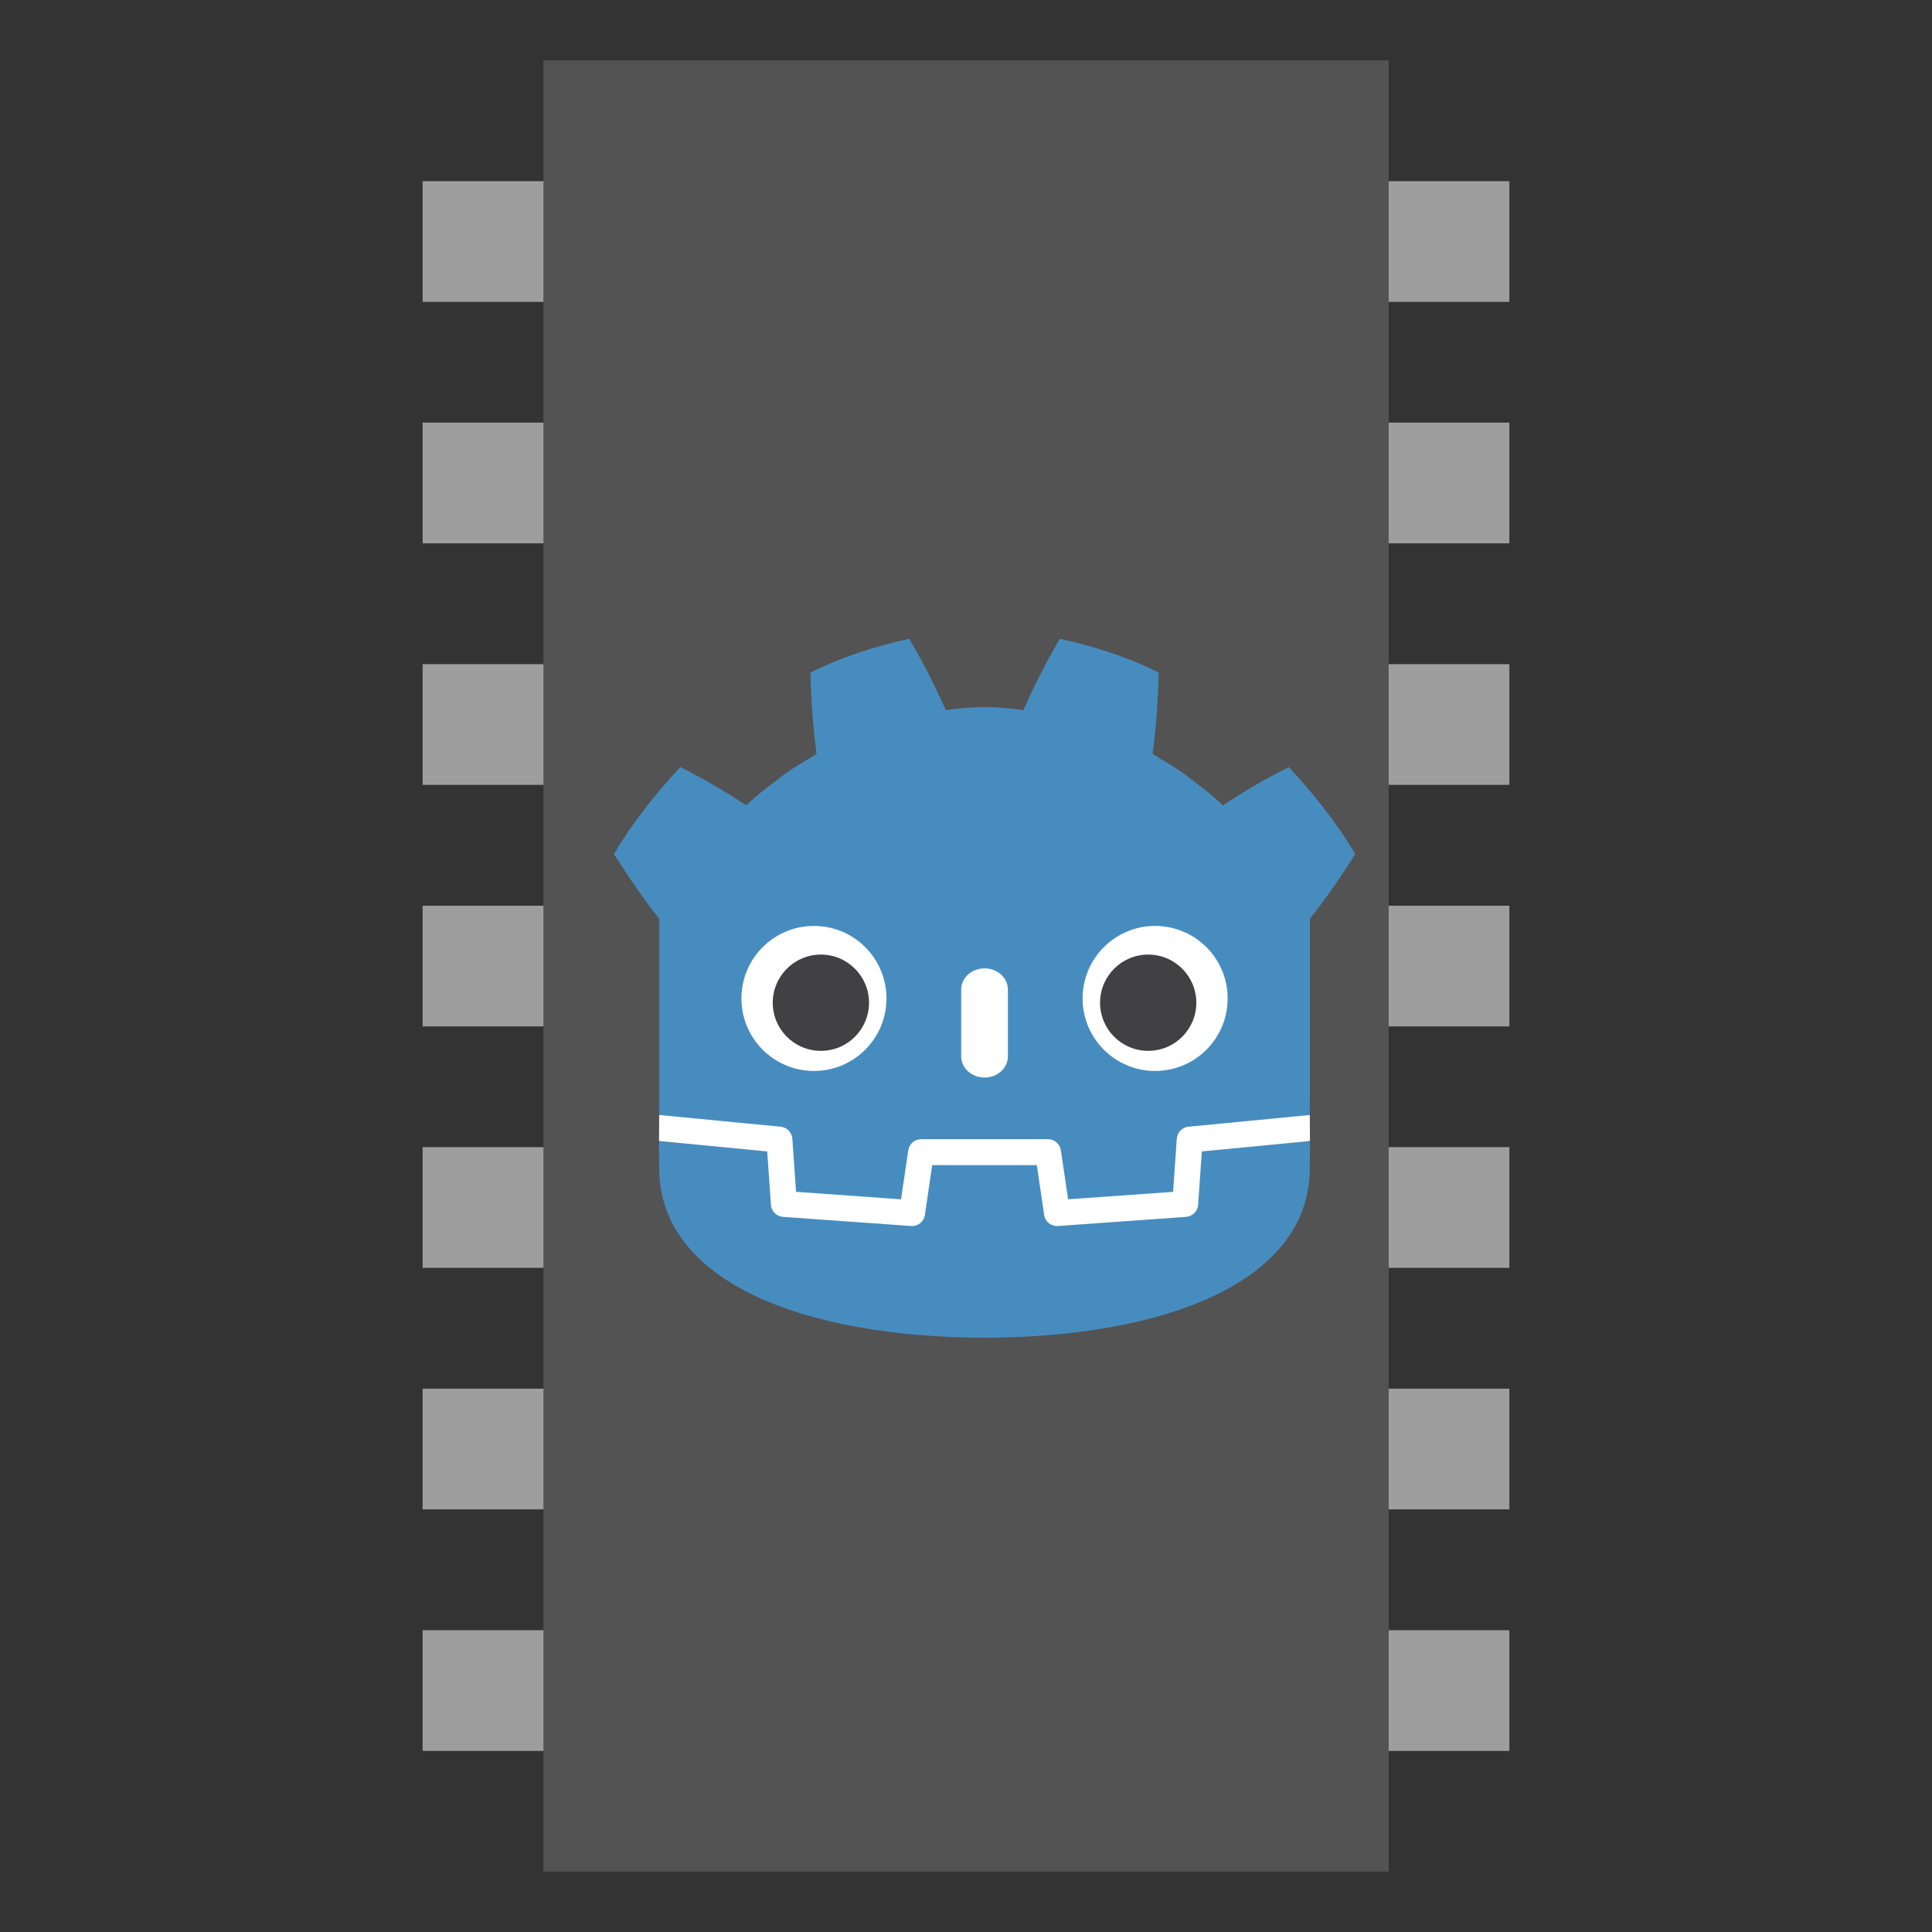 <?xml version="1.0" encoding="UTF-8" standalone="no"?>
<svg
   xmlns:dc="http://purl.org/dc/elements/1.1/"
   xmlns:cc="http://creativecommons.org/ns#"
   xmlns:rdf="http://www.w3.org/1999/02/22-rdf-syntax-ns#"
   xmlns:svg="http://www.w3.org/2000/svg"
   xmlns="http://www.w3.org/2000/svg"
   xmlns:sodipodi="http://sodipodi.sourceforge.net/DTD/sodipodi-0.dtd"
   xmlns:inkscape="http://www.inkscape.org/namespaces/inkscape"
   width="64"
   height="64"
   viewBox="0 0 16.933 16.933"
   version="1.1"
   id="svg8"
   inkscape:version="1.0.1 (3bc2e813f5, 2020-09-07)"
   sodipodi:docname="chip.svg"
   inkscape:export-filename="C:\Users\rodaz\Desktop\chip.png"
   inkscape:export-xdpi="96"
   inkscape:export-ydpi="96">
  <rect x="0" y="0" width="16.933" height="16.933" fill="#333333" stroke="none"/>
  <defs
     id="defs2" />
  <sodipodi:namedview
     id="base"
     pagecolor="#ffffff"
     bordercolor="#666666"
     borderopacity="1.0"
     inkscape:pageopacity="0.0"
     inkscape:pageshadow="2"
     inkscape:zoom="5.6568543"
     inkscape:cx="60.23025"
     inkscape:cy="43.100672"
     inkscape:document-units="px"
     inkscape:current-layer="layer1"
     inkscape:document-rotation="0"
     showgrid="false"
     units="px"
     inkscape:pagecheckerboard="false"
     inkscape:window-width="1366"
     inkscape:window-height="705"
     inkscape:window-x="-8"
     inkscape:window-y="-8"
     inkscape:window-maximized="1">
    <inkscape:grid
       type="xygrid"
       id="grid2762" />
  </sodipodi:namedview>
  <g
     inkscape:label="Layer 1"
     inkscape:groupmode="layer"
     id="layer1">
    <g
       id="g3516">
      <rect
         style="mix-blend-mode:normal;fill:#9e9e9e;fill-opacity:1;fill-rule:evenodd;stroke-width:0.052"
         id="rect2766"
         width="9.525"
         height="1.058"
         x="-13.229"
         y="7.938"
         transform="scale(-1,1)"
         inkscape:label="body" />
      <rect
         style="mix-blend-mode:normal;fill:#9e9e9e;fill-opacity:1;fill-rule:evenodd;stroke-width:0.052"
         id="rect2768"
         width="9.525"
         height="1.058"
         x="-13.229"
         y="10.054"
         transform="scale(-1,1)"
         inkscape:label="body" />
      <rect
         style="mix-blend-mode:normal;fill:#9e9e9e;fill-opacity:1;fill-rule:evenodd;stroke-width:0.052"
         id="rect2770"
         width="9.525"
         height="1.058"
         x="-13.229"
         y="12.171"
         transform="scale(-1,1)"
         inkscape:label="body" />
      <rect
         style="mix-blend-mode:normal;fill:#9e9e9e;fill-opacity:1;fill-rule:evenodd;stroke-width:0.052"
         id="rect2772"
         width="9.525"
         height="1.058"
         x="-13.229"
         y="5.821"
         transform="scale(-1,1)"
         inkscape:label="body" />
      <rect
         style="mix-blend-mode:normal;fill:#9e9e9e;fill-opacity:1;fill-rule:evenodd;stroke-width:0.052"
         id="rect2774"
         width="9.525"
         height="1.058"
         x="-13.229"
         y="3.704"
         transform="scale(-1,1)"
         inkscape:label="body" />
      <rect
         style="mix-blend-mode:normal;fill:#9e9e9e;fill-opacity:1;fill-rule:evenodd;stroke-width:0.052"
         id="rect2776"
         width="9.525"
         height="1.058"
         x="-13.229"
         y="1.588"
         transform="scale(-1,1)"
         inkscape:label="body" />
      <rect
         style="mix-blend-mode:normal;fill:#9e9e9e;fill-opacity:1;fill-rule:evenodd;stroke-width:0.052"
         id="rect2778"
         width="9.525"
         height="1.058"
         x="-13.229"
         y="14.288"
         transform="scale(-1,1)"
         inkscape:label="body" />
      <rect
         style="mix-blend-mode:normal;fill:#535353;fill-opacity:1;fill-rule:evenodd;stroke-width:0.182"
         id="body1"
         width="7.408"
         height="15.875"
         x="-12.171"
         y="0.529"
         transform="scale(-1,1)"
         inkscape:label="body" />
    </g>
    <g
       id="g39"
       transform="matrix(0.007,0,0,0.007,5.045,4.371)">
      <g
         id="g78"
         transform="matrix(4.163,0,0,-4.163,919.241,771.672)"
         style="stroke-width:0.32">
        <path
           d="m 0,0 c 0,0 -0.325,1.994 -0.515,1.976 l -36.182,-3.491 c -2.879,-0.278 -5.115,-2.574 -5.317,-5.459 l -0.994,-14.247 -27.992,-1.997 -1.904,12.912 c -0.424,2.872 -2.932,5.037 -5.835,5.037 h -38.188 c -2.902,0 -5.41,-2.165 -5.834,-5.037 l -1.905,-12.912 -27.992,1.997 -0.994,14.247 c -0.202,2.886 -2.438,5.182 -5.317,5.46 l -36.2,3.49 c -0.187,0.018 -0.324,-1.978 -0.511,-1.978 l -0.049,-7.83 30.658,-4.944 1.004,-14.374 c 0.203,-2.91 2.551,-5.263 5.463,-5.472 l 38.551,-2.75 c 0.146,-0.01 0.29,-0.016 0.434,-0.016 2.897,0 5.401,2.166 5.825,5.038 l 1.959,13.286 h 28.005 l 1.959,-13.286 c 0.423,-2.871 2.93,-5.037 5.831,-5.037 0.142,0 0.284,0.005 0.423,0.015 l 38.556,2.75 c 2.911,0.209 5.26,2.562 5.463,5.472 l 1.003,14.374 30.645,4.966 z"
           style="fill:#ffffff;fill-opacity:1;fill-rule:nonzero;stroke:none;stroke-width:0.32"
           id="path80"
           inkscape:connector-curvature="0" />
      </g>
      <g
         id="g82-3"
         transform="matrix(4.163,0,0,-4.163,104.699,525.907)"
         style="stroke-width:0.32">
        <path
           d="m 0,0 v -47.514 -6.035 -5.492 c 0.108,-0.001 0.216,-0.005 0.323,-0.015 l 36.196,-3.49 c 1.896,-0.183 3.382,-1.709 3.514,-3.609 l 1.116,-15.978 31.574,-2.253 2.175,14.747 c 0.282,1.912 1.922,3.329 3.856,3.329 h 38.188 c 1.933,0 3.573,-1.417 3.855,-3.329 l 2.175,-14.747 31.575,2.253 1.115,15.978 c 0.133,1.9 1.618,3.425 3.514,3.609 l 36.182,3.49 c 0.107,0.01 0.214,0.014 0.322,0.015 v 4.711 l 0.015,0.005 V 0 c 5.097,6.416 9.923,13.494 13.621,19.449 -5.651,9.62 -12.575,18.217 -19.976,26.182 -6.864,-3.455 -13.531,-7.369 -19.828,-11.534 -3.151,3.132 -6.7,5.694 -10.186,8.372 -3.425,2.751 -7.285,4.768 -10.946,7.118 1.09,8.117 1.629,16.108 1.846,24.448 -9.446,4.754 -19.519,7.906 -29.708,10.17 -4.068,-6.837 -7.788,-14.241 -11.028,-21.479 -3.842,0.642 -7.702,0.88 -11.567,0.926 v 0.006 c -0.027,0 -0.052,-0.006 -0.075,-0.006 -0.024,0 -0.049,0.006 -0.073,0.006 V 63.652 C 93.903,63.606 90.046,63.368 86.203,62.726 82.965,69.964 79.247,77.368 75.173,84.205 64.989,81.941 54.915,78.789 45.47,74.035 45.686,65.695 46.225,57.704 47.318,49.587 43.65,47.237 39.795,45.22 36.369,42.469 32.888,39.791 29.333,37.229 26.181,34.097 19.884,38.262 13.219,42.176 6.353,45.631 -1.048,37.666 -7.968,29.069 -13.621,19.449 -9.178,12.475 -4.413,5.466 0,0 Z"
           style="fill:#478cbf;fill-opacity:1;fill-rule:nonzero;stroke:none;stroke-width:0.32"
           id="path84-6"
           inkscape:connector-curvature="0"
           sodipodi:nodetypes="cccccccccsssscccccccccccccccccccsccccccccccc" />
      </g>
      <g
         id="g86-7"
         transform="matrix(4.163,0,0,-4.163,784.071,817.243)"
         style="stroke-width:0.32">
        <path
           d="m 0,0 -1.121,-16.063 c -0.135,-1.936 -1.675,-3.477 -3.611,-3.616 l -38.555,-2.751 c -0.094,-0.007 -0.188,-0.01 -0.281,-0.01 -1.916,0 -3.569,1.406 -3.852,3.33 l -2.211,14.994 H -81.09 l -2.211,-14.994 c -0.297,-2.018 -2.101,-3.469 -4.133,-3.32 l -38.555,2.751 c -1.936,0.139 -3.476,1.68 -3.611,3.616 L -130.721,0 -163.268,3.138 c 0.015,-3.498 0.06,-7.33 0.06,-8.093 0,-34.374 43.605,-50.896 97.781,-51.086 h 0.066 0.067 c 54.176,0.19 97.766,16.712 97.766,51.086 0,0.777 0.047,4.593 0.063,8.093 z"
           style="fill:#478cbf;fill-opacity:1;fill-rule:nonzero;stroke:none;stroke-width:0.32"
           id="path88-5"
           inkscape:connector-curvature="0" />
      </g>
      <g
         id="g90-3"
         transform="matrix(4.163,0,0,-4.163,389.215,625.671)"
         style="stroke-width:0.32">
        <path
           d="m 0,0 c 0,-12.052 -9.765,-21.815 -21.813,-21.815 -12.042,0 -21.81,9.763 -21.81,21.815 0,12.044 9.768,21.802 21.81,21.802 C -9.765,21.802 0,12.044 0,0"
           style="fill:#ffffff;fill-opacity:1;fill-rule:nonzero;stroke:none;stroke-width:0.32"
           id="path92-5"
           inkscape:connector-curvature="0" />
      </g>
      <g
         id="g94-6"
         transform="matrix(4.163,0,0,-4.163,367.367,631.057)"
         style="stroke-width:0.32">
        <path
           d="m 0,0 c 0,-7.994 -6.479,-14.473 -14.479,-14.473 -7.996,0 -14.479,6.479 -14.479,14.473 0,7.994 6.483,14.479 14.479,14.479 C -6.479,14.479 0,7.994 0,0"
           style="fill:#414042;fill-opacity:1;fill-rule:nonzero;stroke:none;stroke-width:0.32"
           id="path96-2"
           inkscape:connector-curvature="0" />
      </g>
      <g
         id="g98-9"
         transform="matrix(4.163,0,0,-4.163,511.993,724.74)"
         style="stroke-width:0.32">
        <path
           d="m 0,0 c -3.878,0 -7.021,2.858 -7.021,6.381 v 20.081 c 0,3.52 3.143,6.381 7.021,6.381 3.878,0 7.028,-2.861 7.028,-6.381 V 6.381 C 7.028,2.858 3.878,0 0,0"
           style="fill:#ffffff;fill-opacity:1;fill-rule:nonzero;stroke:none;stroke-width:0.32"
           id="path100-1"
           inkscape:connector-curvature="0" />
      </g>
      <g
         id="g102-2"
         transform="matrix(4.163,0,0,-4.163,634.787,625.671)"
         style="stroke-width:0.32">
        <path
           d="m 0,0 c 0,-12.052 9.765,-21.815 21.815,-21.815 12.041,0 21.808,9.763 21.808,21.815 0,12.044 -9.767,21.802 -21.808,21.802 C 9.765,21.802 0,12.044 0,0"
           style="fill:#ffffff;fill-opacity:1;fill-rule:nonzero;stroke:none;stroke-width:0.32"
           id="path104-7"
           inkscape:connector-curvature="0" />
      </g>
      <g
         id="g106-0"
         transform="matrix(4.163,0,0,-4.163,656.641,631.057)"
         style="stroke-width:0.32">
        <path
           d="m 0,0 c 0,-7.994 6.477,-14.473 14.471,-14.473 8.002,0 14.479,6.479 14.479,14.473 0,7.994 -6.477,14.479 -14.479,14.479 C 6.477,14.479 0,7.994 0,0"
           style="fill:#414042;fill-opacity:1;fill-rule:nonzero;stroke:none;stroke-width:0.32"
           id="path108-9"
           inkscape:connector-curvature="0" />
      </g>
    </g>
  </g>
</svg>
